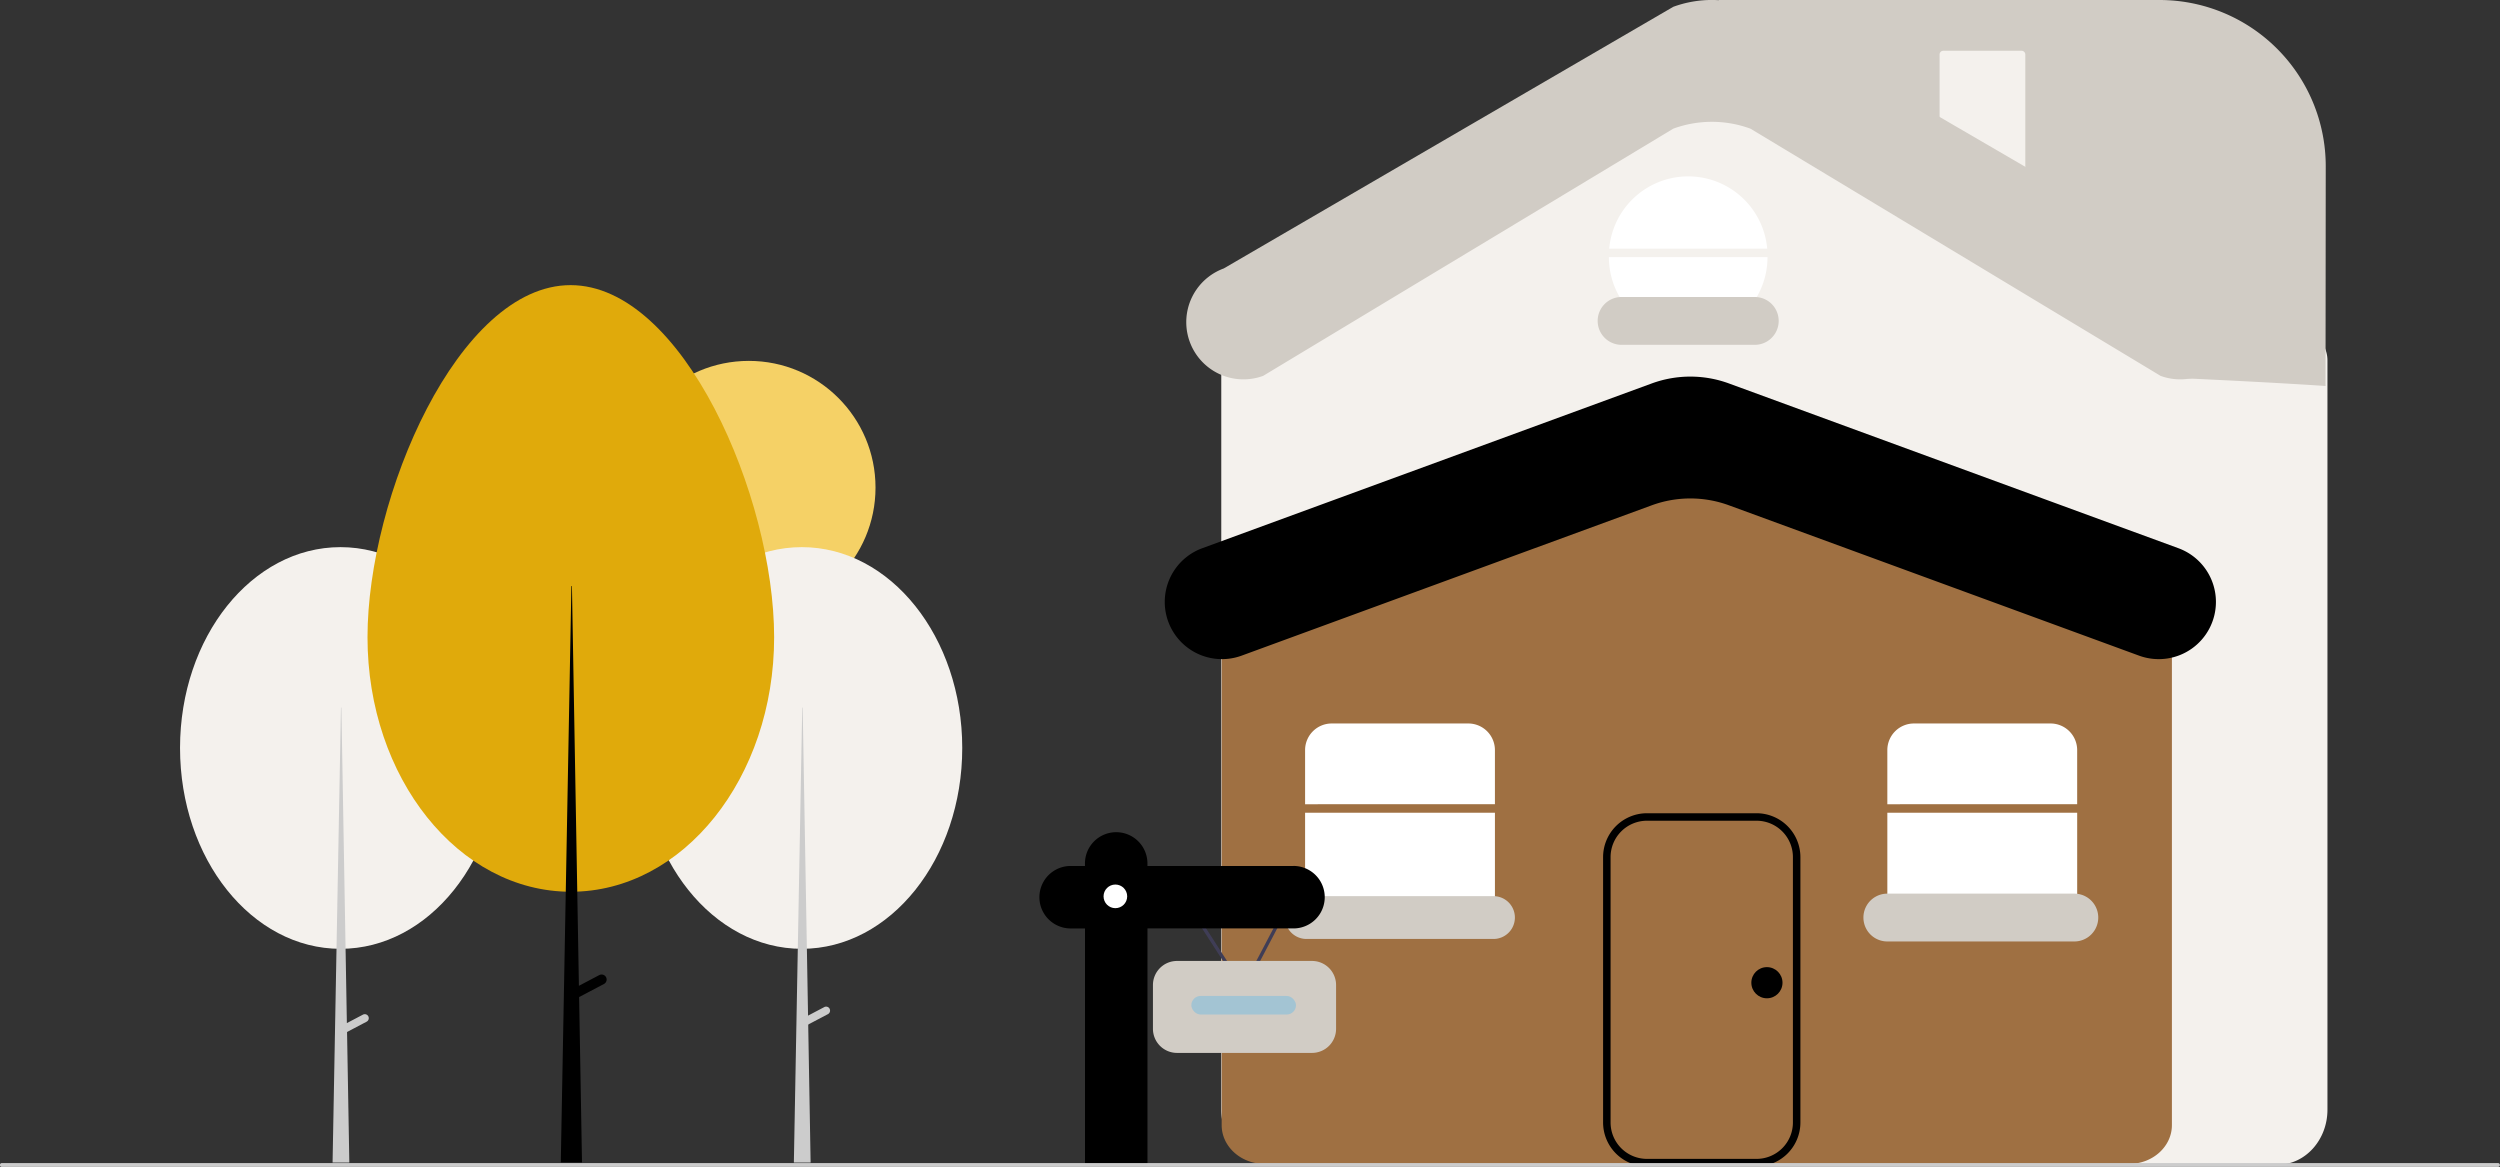 <svg id="Gruppe_170" data-name="Gruppe 170" xmlns="http://www.w3.org/2000/svg" width="456.122" height="212.908" viewBox="0 0 456.122 212.908">
  <rect x="0" y="0" width="456.122" height="212.908" fill="#333333" stroke="none"/>
  <path id="Pfad_141" data-name="Pfad 141" d="M781.294,448.6H597.6c-5,0-9.062-4.5-9.062-10.025V301.97a5.628,5.628,0,0,1,2.993-5.088l69.417-42.023a27.6,27.6,0,0,1,24.491-.025l101.909,42.043a5.629,5.629,0,0,1,3.011,5.1v136.6C790.355,444.1,786.29,448.6,781.294,448.6Z" transform="translate(-365.718 -236.104)" fill="#f4f1ed"/>
  <path id="Pfad_142" data-name="Pfad 142" d="M754.259,518.315H596.514c-4.308,0-7.814-3.174-7.814-7.076V415.75a3.968,3.968,0,0,1,2.6-3.626l73.449-29.381a28.6,28.6,0,0,1,21.013-.01l73.7,29.393a3.968,3.968,0,0,1,2.608,3.627v95.486C762.073,515.141,758.568,518.315,754.259,518.315Z" transform="translate(-365.808 -305.965)" fill="#9f7042"/>
  <circle id="Ellipse_68" data-name="Ellipse 68" cx="23.114" cy="23.114" r="23.114" transform="translate(113.509 65.844)" fill="#f5d166"/>
  <ellipse id="Ellipse_69" data-name="Ellipse 69" cx="29.275" cy="36.643" rx="29.275" ry="36.643" transform="translate(117.011 99.825)" fill="#f4f1ed"/>
  <path id="Pfad_143" data-name="Pfad 143" d="M318.174,282.238h.081l1.448,83h-3.056Z" transform="translate(-171.808 -153.138)" fill="#ccc"/>
  <path id="Pfad_144" data-name="Pfad 144" d="M426.174,619.176h0a.724.724,0,0,1-.3.978l-4.2,2.211L421,621.083l4.2-2.211a.724.724,0,0,1,.978.3Z" transform="translate(-274.815 -435.129)" fill="#ccc"/>
  <ellipse id="Ellipse_70" data-name="Ellipse 70" cx="29.275" cy="36.643" rx="29.275" ry="36.643" transform="translate(32.847 99.825)" fill="#f4f1ed"/>
  <path id="Pfad_145" data-name="Pfad 145" d="M240.579,555.828h0a.724.724,0,0,0-.978-.3l-2.931,1.543-1-57.56h-.08l-1.528,83h3.056l-.415-23.818,3.577-1.883a.724.724,0,0,0,.3-.978Z" transform="translate(-173.384 -370.408)" fill="#ccc"/>
  <path id="Pfad_146" data-name="Pfad 146" d="M285.051,331c20.487,0,37.138,38.6,37.138,64.245s-16.608,46.431-37.094,46.431S248,420.888,248,395.245,264.564,331,285.051,331Z" transform="translate(-180.949 -278.978)" fill="#e0aa0b"/>
  <path id="Pfad_147" data-name="Pfad 147" d="M333.349,522.4a.917.917,0,0,0-1.239-.384l-3.714,1.955-1.272-72.935h-.1l-1.936,105.168h3.872l-.526-30.18,4.533-2.386A.917.917,0,0,0,333.349,522.4Z" transform="translate(-222.775 -344.111)"/>
  <path id="Pfad_148" data-name="Pfad 148" d="M656.609,520.573V510.7a4.857,4.857,0,0,0-4.857-4.857H626.831a4.857,4.857,0,0,0-4.857,4.857v9.876Z" transform="translate(-383.862 -373.844)" fill="#fff"/>
  <path id="Pfad_149" data-name="Pfad 149" d="M621.974,541.439v15.3a4.857,4.857,0,0,0,4.857,4.857h24.922a4.857,4.857,0,0,0,4.857-4.857v-15.3Z" transform="translate(-383.862 -393.16)" fill="#fff"/>
  <path id="Pfad_150" data-name="Pfad 150" d="M743.757,418.4l-74.822-27.428a20.464,20.464,0,0,0-14.087,0L580.027,418.4A10.435,10.435,0,0,1,566,408.6h0a10.435,10.435,0,0,1,6.844-9.8l82.005-30.061a20.464,20.464,0,0,1,14.087,0L750.94,398.8a10.435,10.435,0,0,1,6.844,9.8h0a10.435,10.435,0,0,1-14.027,9.8Z" transform="translate(-353.491 -298.779)"/>
  <path id="Pfad_151" data-name="Pfad 151" d="M768.835,606.072h-20a8.014,8.014,0,0,1-8-8V549.639a8.014,8.014,0,0,1,8-8h20a8.014,8.014,0,0,1,8,8v48.429A8.014,8.014,0,0,1,768.835,606.072Zm-20-63.066a6.64,6.64,0,0,0-6.633,6.633v48.429a6.64,6.64,0,0,0,6.633,6.633h20a6.64,6.64,0,0,0,6.633-6.633V549.639a6.64,6.64,0,0,0-6.633-6.633Z" transform="translate(-448.353 -393.265)"/>
  <path id="Pfad_152" data-name="Pfad 152" d="M772.1,300.816a14.471,14.471,0,0,0-28.828,0Z" transform="translate(-449.675 -255.448)" fill="#fff"/>
  <path id="Pfad_153" data-name="Pfad 153" d="M743.151,319.842a14.469,14.469,0,1,0,28.938,0Z" transform="translate(-449.611 -272.924)" fill="#fff"/>
  <path id="Pfad_154" data-name="Pfad 154" d="M767.342,344.458h-24.3a4.364,4.364,0,1,1,0-8.728h24.3a4.364,4.364,0,1,1,0,8.728Z" transform="translate(-447.186 -281.544)" fill="#d1ccc5"/>
  <path id="Pfad_155" data-name="Pfad 155" d="M617.9,574.713a3.907,3.907,0,0,0,0,7.814h34.118a3.907,3.907,0,0,0,0-7.814Z" transform="translate(-379.534 -411.214)" fill="#d1ccc5"/>
  <path id="Pfad_156" data-name="Pfad 156" d="M854.216,541.439v15.3a4.857,4.857,0,0,0,4.857,4.857h24.922a4.857,4.857,0,0,0,4.857-4.857v-15.3Z" transform="translate(-509.873 -393.16)" fill="#fff"/>
  <path id="Pfad_157" data-name="Pfad 157" d="M888.85,520.573V510.7a4.857,4.857,0,0,0-4.857-4.857H859.072a4.857,4.857,0,0,0-4.857,4.857v9.876Z" transform="translate(-509.873 -373.844)" fill="#fff"/>
  <circle id="Ellipse_71" data-name="Ellipse 71" cx="2.843" cy="2.843" r="2.843" transform="translate(319.53 176.452)"/>
  <path id="Pfad_158" data-name="Pfad 158" d="M482.7,374.918,471.5,357.5l.518-.333,10.627,16.53,8.659-16.507.545.286Z" transform="translate(-255.831 -193.792)" fill="#3f3d56"/>
  <path id="Pfad_159" data-name="Pfad 159" d="M562.352,555.372H535.711v-.462a5.7,5.7,0,0,0-5.7-5.7h0a5.7,5.7,0,0,0-5.7,5.7v.462H521.7a5.7,5.7,0,0,0,0,11.4h2.618v43.059c11.353-.227-.082.23,11.4,0V566.768h26.641a5.7,5.7,0,0,0,0-11.4Z" transform="translate(-326.362 -397.377)"/>
  <circle id="Ellipse_72" data-name="Ellipse 72" cx="2.156" cy="2.156" r="2.156" transform="translate(201.342 161.383)" fill="#fff"/>
  <path id="Pfad_160" data-name="Pfad 160" d="M590.309,617.339H565.675a4.394,4.394,0,0,1-4.389-4.389v-8a4.394,4.394,0,0,1,4.389-4.389h24.635a4.394,4.394,0,0,1,4.389,4.389v8a4.394,4.394,0,0,1-4.389,4.389Z" transform="translate(-350.933 -425.237)" fill="#d1ccc5"/>
  <rect id="Rechteck_412" data-name="Rechteck 412" width="19.095" height="3.388" rx="1.694" transform="translate(217.357 181.71)" fill="#a3c4d3"/>
  <path id="Pfad_161" data-name="Pfad 161" d="M557.181,681.891H101.766a.354.354,0,1,1,0-.707H557.181a.354.354,0,0,1,0,.707Z" transform="translate(-101.412 -468.983)" fill="#ccc"/>
  <path id="Pfad_162" data-name="Pfad 162" d="M883.157,582.441H849.039a4.364,4.364,0,0,1,0-8.728h34.118a4.364,4.364,0,0,1,0,8.728Z" transform="translate(-504.696 -410.671)" fill="#d1ccc5"/>
  <path id="Pfad_163" data-name="Pfad 163" d="M897.692,287.693s-8.274-.587-25.158-1.372C852.408,251.1,787,242.611,787,217.27h80.4a30.33,30.33,0,0,1,30.33,30.33Z" transform="translate(-473.401 -217.27)" fill="#d1ccc5"/>
  <path id="Pfad_164" data-name="Pfad 164" d="M875.741,237.514a.687.687,0,0,0-.686.686v22.907a.687.687,0,0,0,.686.686H890.01a.687.687,0,0,0,.686-.686V238.2a.687.687,0,0,0-.686-.686Z" transform="translate(-521.18 -228.254)" fill="#f4f1ed"/>
  <path id="Pfad_165" data-name="Pfad 165" d="M752.341,285.846l-74.822-45.1a20.464,20.464,0,0,0-14.087,0l-74.822,45.1a10.435,10.435,0,0,1-14.027-9.8h0a10.435,10.435,0,0,1,6.844-9.8l82-47.73a20.464,20.464,0,0,1,14.087,0l82.005,47.73a10.435,10.435,0,0,1,6.844,9.8h0a10.435,10.435,0,0,1-14.027,9.8Z" transform="translate(-358.149 -217.27)" fill="#d1ccc5"/>
</svg>
